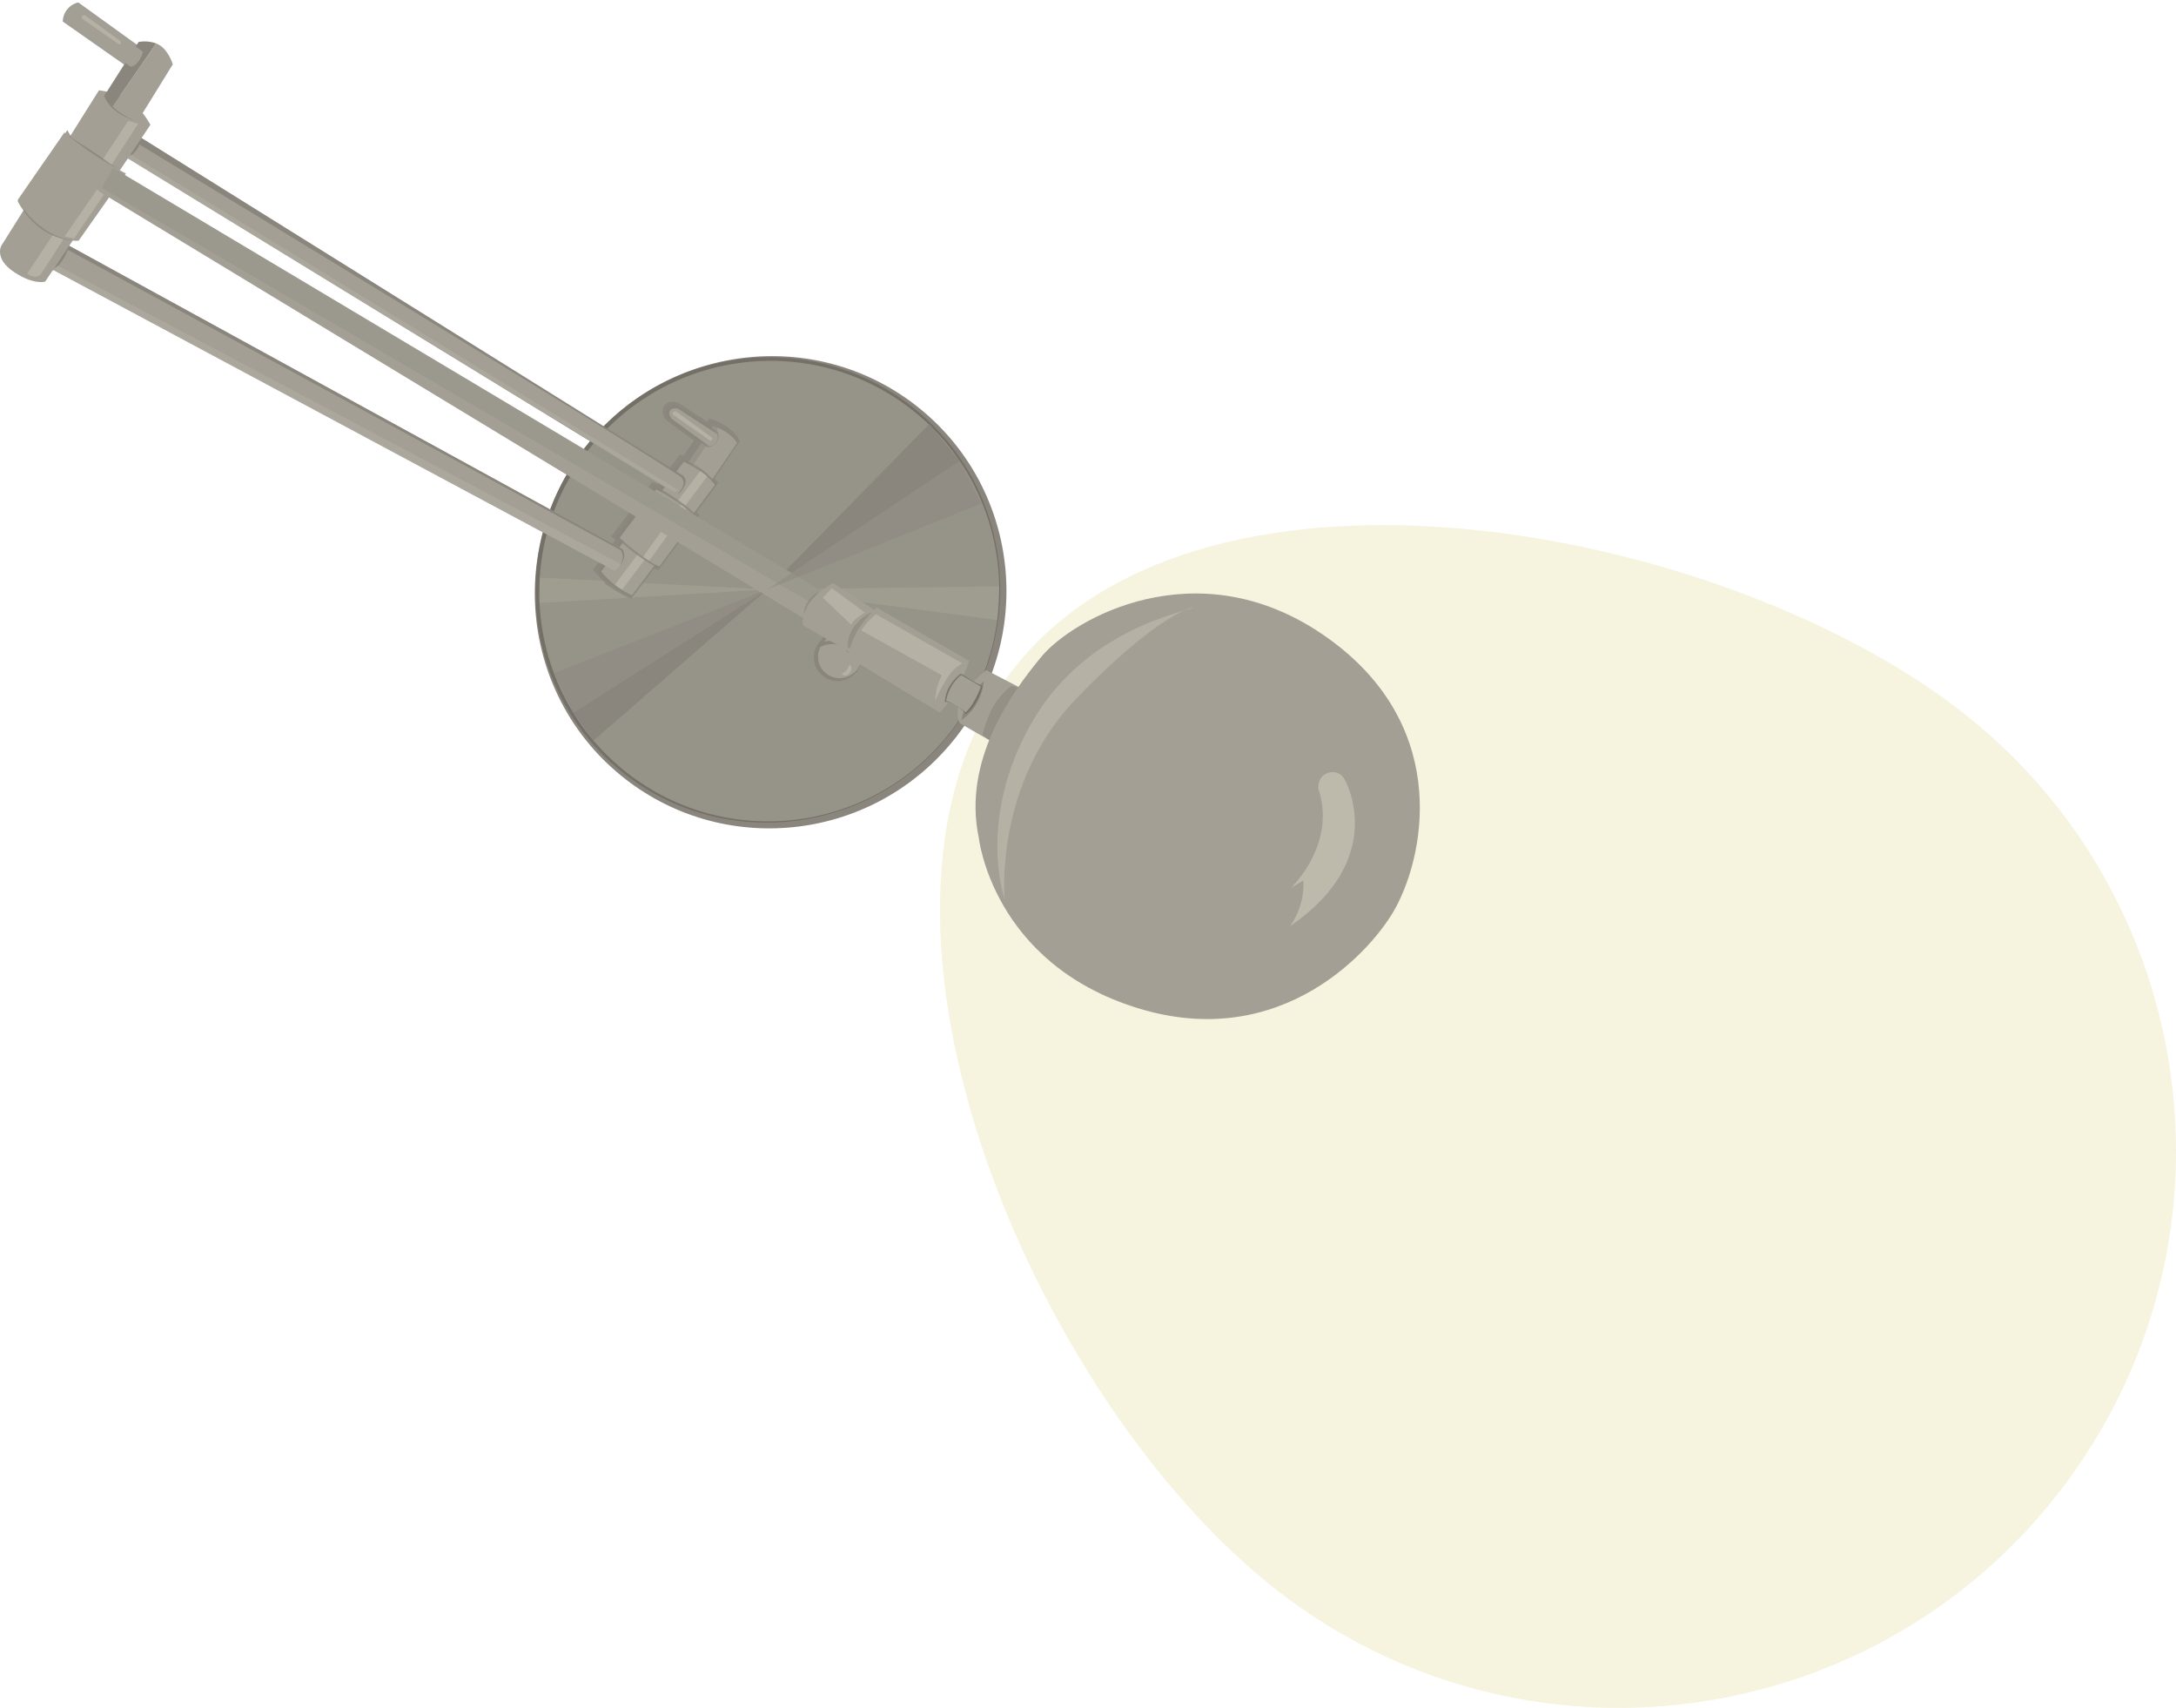 <svg xmlns="http://www.w3.org/2000/svg" viewBox="0 0 1008.53 791.4"><defs><style>.cls-1{isolation:isolate;}.cls-2{fill:#d3c663;opacity:0.2;mix-blend-mode:screen;}.cls-16,.cls-17,.cls-3,.cls-6{fill:#8a867d;}.cls-10,.cls-12,.cls-15,.cls-18,.cls-4,.cls-8{fill:none;stroke-miterlimit:10;}.cls-18,.cls-4{stroke:#6e6a63;}.cls-4{stroke-width:2.24px;}.cls-10,.cls-12,.cls-15,.cls-18,.cls-4{opacity:0.8;}.cls-5{fill:#969388;}.cls-6{opacity:0.4;}.cls-13,.cls-14,.cls-7{fill:#b5b1a4;}.cls-16,.cls-7{opacity:0.3;}.cls-10,.cls-12,.cls-15,.cls-8{stroke:#8a867d;}.cls-12,.cls-8{stroke-width:1.96px;}.cls-9{fill:#a39f94;}.cls-10{stroke-width:4.19px;}.cls-11{fill:#969389;}.cls-14{opacity:0.5;}.cls-15{stroke-width:1.88px;}.cls-17{opacity:0.6;}.cls-18{stroke-width:1.18px;}.cls-19{fill:#bdb9ab;}</style></defs><title>pantallas_04</title><g class="cls-1"><g id="lampara-luz"><path class="cls-2" d="M958.64,685.78c-84.22,115-245.73,140-360.73,55.73s-215.19-312.8-131-427.81,321-72.88,436,11.34S1042.86,570.77,958.64,685.78Z"/><ellipse class="cls-3" cx="357.18" cy="274.48" rx="109.66" ry="109.05" transform="translate(-81.5 376.85) rotate(-50.68)"/><ellipse class="cls-4" cx="355.89" cy="273.42" rx="106.94" ry="106.35" transform="translate(-81.15 375.46) rotate(-50.68)"/><ellipse class="cls-5" cx="356.54" cy="273.95" rx="106.94" ry="106.35" transform="translate(-81.32 376.16) rotate(-50.68)"/><polygon class="cls-3" points="355.57 273.16 444.82 213.64 430.72 196.48 355.57 273.16"/><polygon class="cls-6" points="355.57 273.16 265.7 330.31 256.73 311.98 355.57 273.16"/><polygon class="cls-3" points="355.57 273.16 275.06 343.21 265.7 330.31 355.57 273.16"/><polygon class="cls-7" points="462.22 287.34 355.57 273.16 463.11 271.71 462.22 287.34"/><polygon class="cls-7" points="355.57 273.16 250.06 279.42 250.17 267.66 355.57 273.16"/><path class="cls-8" d="M380.43,298.38l-.1.12-.08.1a6.89,6.89,0,0,0-1,1.51,10,10,0,0,0,15.11,12.37l.71-.61a9.1,9.1,0,0,0,.69-.76,9.86,9.86,0,0,0,1.17-1.81l2.32-3.18s3.67-5.64-2.61-10.69-11.43-2.92-13.31-.64Z"/><path class="cls-9" d="M396.18,311.42l4.22-5.79s3.67-5.65-2.6-10.69-11.43-2.93-13.31-.64-3.78,4.92-3.78,4.92Z"/><circle class="cls-9" cx="389.18" cy="304.31" r="9.98" transform="translate(-92.85 412.54) rotate(-50.68)"/><path class="cls-10" d="M310.2,193.21l14.35,10.41-7.07,10.29c-1-.51-1.65-.81-1.65-.81l-10.56,14c-1.38-.78-2.23-1.21-2.23-1.21l-16.93,22.43s.72.66,1.9,1.69l-10.47,13.9a41.62,41.62,0,0,0,6.31,6.21l.43.33c1,.77,2,1.45,3,2a38.18,38.18,0,0,0,4.6,2.48l10.74-14.3c1.19.66,1.85,1,1.85,1l17-22.81s-.46-.5-1.42-1.37l10.28-13.68s-.62-.81-1.71-2l11.89-17.48s-2.06-4-8.76-7c-.7-.32-1.45-.62-2.26-.91l-1.23,1.79-15-9.75s-2.65-.7-3.75.84S310.2,193.21,310.2,193.21Z"/><path class="cls-9" d="M319.71,217.64l9.21,6.22,12.66-18.62s-2.06-4-8.76-7l-1.34,2Z"/><path class="cls-11" d="M317.59,216.22l2.11,1.43,11.76-17.39,1.34-2c-.7-.32-1.45-.62-2.26-.91Z"/><path class="cls-12" d="M278.19,264.48a41.61,41.61,0,0,0,6.31,6.21l.43.33c1,.77,2,1.45,3,2a38.18,38.18,0,0,0,4.6,2.47L331,224.32a32,32,0,0,0-3.59-3.79,30.72,30.72,0,0,0-2.41-2l-.93-.66a60.06,60.06,0,0,0-7.56-4.25Z"/><path class="cls-9" d="M292.93,275.88l38.47-51.2a32,32,0,0,0-3.58-3.79L288.33,273.4A38.38,38.38,0,0,0,292.93,275.88Z"/><path class="cls-9" d="M316.91,214l-38.29,50.83a41.62,41.62,0,0,0,6.31,6.21l39.54-52.79A60,60,0,0,0,316.91,214Z"/><path class="cls-13" d="M325.4,218.91l-.93-.66L284.93,271l.43.33c1,.77,2,1.45,3,2l39.48-52.52A30.77,30.77,0,0,0,325.4,218.91Z"/><path class="cls-12" d="M286.54,248.71a124.15,124.15,0,0,0,9.81,8l1.1.79c1,.7,1.93,1.31,2.76,1.84a43.53,43.53,0,0,0,4.66,2.64l17-22.81a40.13,40.13,0,0,0-4.3-3.8c-.78-.61-1.66-1.29-2.67-2l-1-.73a95.32,95.32,0,0,0-10.42-6.37Z"/><path class="cls-9" d="M304.12,226.81l-16.93,22.43a124.3,124.3,0,0,0,9.81,8l1.1.79,17.46-24.15-1-.73A95.37,95.37,0,0,0,304.12,226.81Z"/><path class="cls-9" d="M305.53,262.54l17-22.81a40.23,40.23,0,0,0-4.3-3.8l-17.37,24A43.19,43.19,0,0,0,305.53,262.54Z"/><path class="cls-13" d="M300.87,259.9l17.37-24c-.78-.62-1.66-1.29-2.67-2l-17.46,24.15C299.11,258.77,300,259.38,300.87,259.9Z"/><path class="cls-12" d="M331.74,200.6l-18.11-11.74s-2.64-.7-3.74.84.74,3.87.74,3.87L328,206.18a3.77,3.77,0,0,0,3.44-2.14A3.68,3.68,0,0,0,331.74,200.6Z"/><path class="cls-9" d="M332.39,201.14l-18.11-11.74s-2.65-.7-3.74.84.74,3.87.74,3.87l17.38,12.61a3.77,3.77,0,0,0,3.44-2.14A3.69,3.69,0,0,0,332.39,201.14Z"/><path class="cls-13" d="M329.81,202.69l-16.53-12.08s-2.19.24-1.32,1.61L328.91,204a.8.8,0,0,0,1.1-.24A.83.83,0,0,0,329.81,202.69Z"/><path class="cls-9" d="M23.62,118.39l6.39-5.6.26.14L288.5,254.47a5.37,5.37,0,0,1,.47,1.14c.55,1.82.84,5.53-4,8.94L22.38,123.87Z"/><path class="cls-9" d="M55.1,70.84,62.35,62l2.88,1.78L316.51,220.88l.94,2.28c-.39,1.8-1.26,4-5.89,4.67Z"/><path class="cls-3" d="M24.31,125.45a18.74,18.74,0,0,0,4.51-4.61,26.26,26.26,0,0,0,3.24-6.94l-7.37,6.2Z"/><path class="cls-3" d="M30.27,112.93,288.5,254.47a5.7,5.7,0,0,1,.71,4,10.63,10.63,0,0,1-1.89,4,12.33,12.33,0,0,0,1.4-4.12,6.29,6.29,0,0,0-1-3.38L30.46,115.26Z"/><path class="cls-3" d="M60,72.24s1.23.18,3.37-2.88S65,64.54,65,64.54l-5.75,4.08Z"/><path class="cls-3" d="M62,65.37l3.21-1.63L316.44,220.37a3.58,3.58,0,0,1,1,4.25c-1.44,3.69-3.43,4.28-3.43,4.28s4.57-3.91,2-7.44S62,65.37,62,65.37Z"/><polygon class="cls-14" points="314.7 227.31 60.38 71.45 58.91 73.25 312.54 228 314.7 227.31"/><polygon class="cls-14" points="287.8 261.46 26.91 123.18 23.88 124.68 284.94 264.55 287.8 261.46"/><path class="cls-9" d="M20.95,130.47,69.72,57.82s-4.21-7.77-9.57-11.37-14.28-4.61-14.28-4.61l-45.24,72s-3.47,6,5.88,12.22S20.95,130.47,20.95,130.47Z"/><path class="cls-13" d="M393.7,312c1.2-1.46.86-3.3.29-3.77s-.67,1.36-1.61,2.4-2.66,1.54-2.09,2A2.52,2.52,0,0,0,393.7,312Z"/><path class="cls-3" d="M394.12,303.76s-4.68-8.47-13.83-4l-1,.32,1.75-2.48S390.11,294.1,394.12,303.76Z"/><path class="cls-9" d="M63.67,56.38,80.1,29.79s-1.94-6.35-6.21-8.92a10.31,10.31,0,0,0-1.5-.74L52.14,49.31Z"/><path class="cls-3" d="M64.22,19.45l-15.94,25,3.86,4.9L72.39,20.13A15.81,15.81,0,0,0,64.22,19.45Z"/><path class="cls-12" d="M59.94,30.39,30.1,9.5a8.31,8.31,0,0,1,6-7.31L65.61,23.48S64.08,29.71,59.94,30.39Z"/><path class="cls-9" d="M60.59,30.92,30.75,10a8.31,8.31,0,0,1,6-7.31L66.26,24S64.73,30.24,60.59,30.92Z"/><path class="cls-13" d="M55.83,19.07,39.3,7S37.11,7.23,38,8.6L54.93,20.4A.8.8,0,0,0,56,20.16.83.83,0,0,0,55.83,19.07Z"/><path class="cls-13" d="M64,57.38l-45.26,70s-2.58,2.2-6.08-.66L59.43,56Z"/><path class="cls-15" d="M56.4,81.13,35.47,110.54s-16,1.19-26.19-17.26l21-30S45.13,71.9,56.4,81.13Z"/><path class="cls-9" d="M58.36,80.39,36.44,111.55s-16.76.59-28.23-18.92L29.84,61.41A158.37,158.37,0,0,0,58.36,80.39Z"/><polygon class="cls-13" points="55.05 80.02 34.33 110.54 29.98 109.52 51.6 78.28 55.05 80.02"/><path class="cls-3" d="M61.83,55.57S51.33,52.82,48.28,44.41l1.24-1.94S47.8,49.64,61.83,55.57Z"/><path class="cls-9" d="M45.17,80.53A5.6,5.6,0,0,1,52.29,78c.65.22,1,.44,1,.38l332,198.13,2.33,1.39L380,291.1,46.33,88.95S42,86.09,45.17,80.53Z"/><path class="cls-16" d="M53.25,78.34l332,198.08-4.6,5.67L47.2,87.1,52.29,78C52.95,78.18,53.33,78.4,53.25,78.34Z"/><path class="cls-17" d="M377,288.7l-3.65-1.91s-2.23-3.14,1.17-8.2,7.3-4.32,7.3-4.32l1.93,2.72Z"/><path class="cls-9" d="M439.33,305.23l-53.2-35.06s-8.15,4.33-11.45,10-2.61,9.51-2.61,9.51l57.18,32.95Z"/><path class="cls-17" d="M396.38,302l-3.31-1.91s-.82-4.37,2.58-9.42a21.23,21.23,0,0,1,8.89-7.2l.8,3Z"/><path class="cls-9" d="M449.17,306.25s-5.27,16.57-13.77,23.9l-42.24-25.62s.6-11.9,13.22-22.94Z"/><path class="cls-9" d="M444.88,335.16l36.53,21,17.34-24L457.1,310.54S439.34,324.13,444.88,335.16Z"/><path class="cls-17" d="M462,345.5l-6.7-5s2.1-7.8,4.51-12.14c4.06-7.33,9-10.5,9-10.5l8.05,2Z"/><path class="cls-3" d="M456,315.65a24.81,24.81,0,0,1-10.41,18.06S447.54,323,456,315.65Z"/><path class="cls-18" d="M438.56,324.66a15.87,15.87,0,0,1,2.15-6.55,21.09,21.09,0,0,1,4.65-5.24l4.8,3,4.49,2.36a24.41,24.41,0,0,1-2.74,6.71,16.37,16.37,0,0,1-4.19,5.13S443.78,325,438.56,324.66Z"/><path class="cls-9" d="M438.49,324.77a20.68,20.68,0,0,1,6.91-12l7.24,4.17,2,1.18a36,36,0,0,1-3.09,6.67,22.4,22.4,0,0,1-3.94,5.37S442.85,326,438.49,324.77Z"/><path class="cls-9" d="M647,420.37c14.33-26.87,24.45-86.58-34.05-126.41s-115.67-7.13-130.15,10.21-36.59,48.63-29.18,83.89c0,0,6.16,58.18,73.55,79.07S636.86,439.38,647,420.37Z"/><path class="cls-13" d="M553,281.44c-1.53,1.95-49.6,8.82-75.06,53.85s-12.3,81.28-12.3,81.28-5.15-53.12,33.28-92.94S553,281.44,553,281.44Z"/><path class="cls-19" d="M623.64,362.1s19.92,35.94-25.76,67.1A33.78,33.78,0,0,0,604.09,408l-5.8,3.49s21.45-20.25,12.7-46.09c0,0-.47-6.16,5.14-7.41S623.64,362.1,623.64,362.1Z"/><path class="cls-13" d="M446,307.41a18.81,18.81,0,0,0-5.81,5.06,65.36,65.36,0,0,0-6.78,12.42,29.45,29.45,0,0,1,3.09-12L399.24,292.2s1.7-3.42,6.8-7.55Z"/><path class="cls-13" d="M385.48,272.53l15.39,11.34s-4.83,2.72-6.46,5.54l-13-12.41Z"/><polygon class="cls-6" points="355.57 273.16 454.91 233.35 444.82 213.64 355.57 273.16"/></g></g></svg>